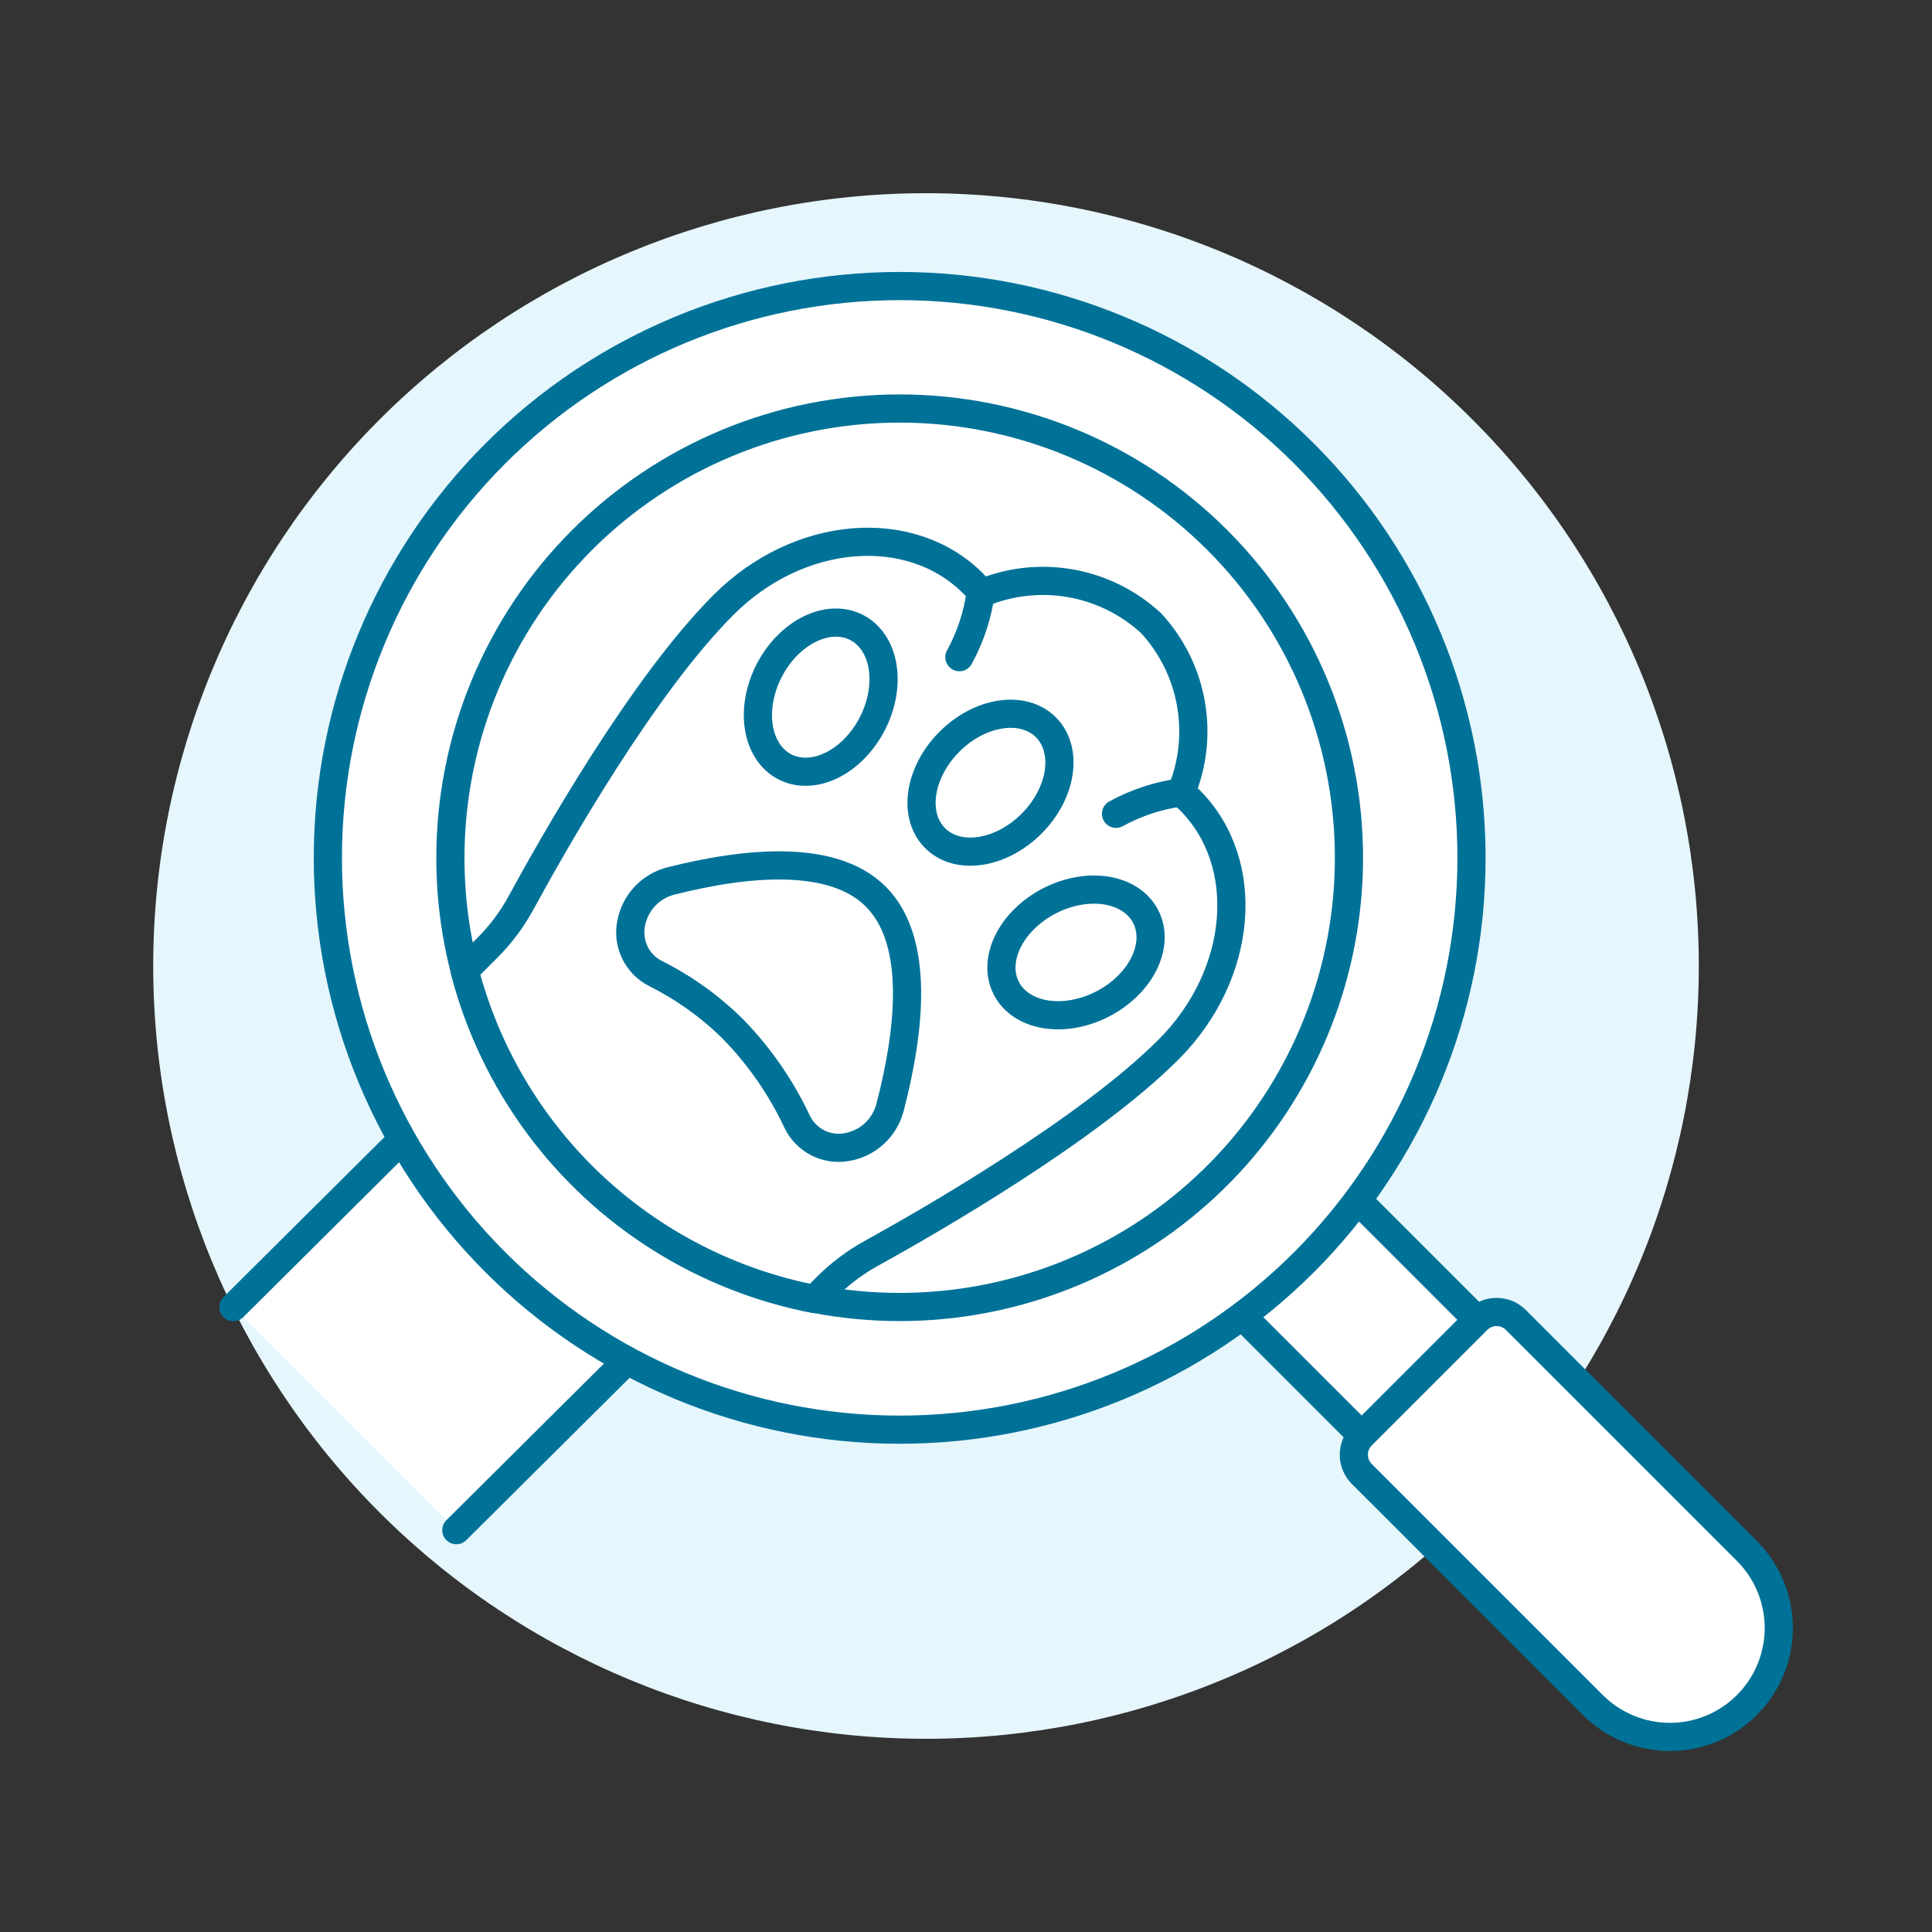 <svg width="96" height="96" viewBox="0 0 96 96" fill="none" xmlns="http://www.w3.org/2000/svg">
<rect x="0" y="0" width="96" height="96" fill="#333333" stroke="none"/>
<path d="M7.613 48C7.613 58.184 11.659 67.951 18.86 75.153C26.061 82.354 35.829 86.4 46.013 86.4C56.197 86.4 65.965 82.354 73.166 75.153C80.367 67.951 84.413 58.184 84.413 48C84.413 37.816 80.367 28.049 73.166 20.847C65.965 13.646 56.197 9.6 46.013 9.6C35.829 9.6 26.061 13.646 18.86 20.847C11.659 28.049 7.613 37.816 7.613 48Z" fill="#E5F6FC"/>
<path d="M37.313 61.483C32.522 59.109 28.565 55.337 25.965 50.666L11.595 64.952L22.675 76.032L37.314 61.481" fill="white"/>
<path d="M22.675 76.033L37.313 61.481" stroke="#007298" stroke-width="1.4" stroke-linecap="round" stroke-linejoin="round"/>
<path d="M37.313 61.483C32.522 59.109 28.565 55.337 25.965 50.666L11.595 64.952" stroke="#007298" stroke-width="1.4" stroke-linecap="round" stroke-linejoin="round"/>
<path d="M60.968 64.633L66.711 58.89L73.408 65.587L67.665 71.33L60.968 64.633Z" fill="white" stroke="#007298" stroke-width="1.4" stroke-linecap="round" stroke-linejoin="round"/>
<path d="M16.291 42.627C16.291 50.163 19.285 57.389 24.613 62.718C29.942 68.046 37.169 71.04 44.704 71.04C52.24 71.04 59.467 68.046 64.796 62.718C70.124 57.389 73.118 50.163 73.118 42.627C73.118 35.091 70.124 27.864 64.796 22.536C59.467 17.207 52.24 14.214 44.704 14.214C37.169 14.214 29.942 17.207 24.613 22.536C19.285 27.864 16.291 35.091 16.291 42.627Z" fill="white" stroke="#007298" stroke-width="1.4" stroke-linecap="round" stroke-linejoin="round"/>
<path d="M86.802 77.068C87.305 77.57 87.703 78.167 87.975 78.823C88.247 79.48 88.387 80.184 88.387 80.894C88.387 81.605 88.247 82.309 87.975 82.966C87.704 83.622 87.305 84.219 86.802 84.721C86.3 85.224 85.703 85.623 85.047 85.895C84.39 86.167 83.686 86.307 82.976 86.307C82.265 86.307 81.561 86.167 80.905 85.895C80.248 85.623 79.651 85.224 79.149 84.722L67.667 73.241C67.414 72.987 67.271 72.643 67.271 72.285C67.271 71.926 67.414 71.582 67.667 71.328L73.408 65.587C73.662 65.334 74.006 65.191 74.365 65.191C74.723 65.191 75.067 65.334 75.321 65.587L86.802 77.068Z" fill="white" stroke="#007298" stroke-width="1.4" stroke-linecap="round" stroke-linejoin="round"/>
<path d="M67.029 42.624C67.028 48.27 64.887 53.706 61.038 57.837C57.189 61.968 51.918 64.487 46.286 64.888C40.654 65.288 35.08 63.54 30.685 59.995C26.29 56.451 23.402 51.373 22.601 45.783C22.454 44.737 22.38 43.681 22.38 42.624C22.38 36.703 24.732 31.025 28.918 26.838C33.105 22.651 38.783 20.299 44.704 20.299C50.625 20.299 56.304 22.651 60.49 26.838C64.677 31.025 67.029 36.703 67.029 42.624Z" fill="white" stroke="#007298" stroke-width="1.4" stroke-linecap="round" stroke-linejoin="round"/>
<path d="M23.088 48.227L24.206 47.108C24.873 46.444 25.439 45.687 25.889 44.86C27.52 41.863 31.936 34.067 35.96 30.048C39.674 26.333 45.224 25.86 48.355 28.992C48.507 29.145 48.643 29.306 48.778 29.472C50.177 28.89 51.713 28.721 53.206 28.986C54.697 29.25 56.082 29.937 57.196 30.965C58.223 32.078 58.91 33.462 59.175 34.953C59.44 36.444 59.272 37.98 58.691 39.378C58.835 39.501 58.979 39.621 59.118 39.757C62.248 42.889 61.775 48.439 58.062 52.154C54.048 56.16 46.244 60.651 43.279 62.288C42.476 62.733 41.738 63.288 41.088 63.936L40.477 64.549C36.333 63.746 32.501 61.788 29.424 58.9C26.347 56.011 24.15 52.311 23.088 48.227Z" fill="white" stroke="#007298" stroke-width="1.4" stroke-linecap="round" stroke-linejoin="round"/>
<path d="M46.463 41.646C46.73 41.914 47.067 42.108 47.452 42.217C47.838 42.326 48.266 42.347 48.711 42.281C49.156 42.215 49.609 42.061 50.046 41.83C50.483 41.598 50.893 41.292 51.255 40.931C51.617 40.569 51.922 40.158 52.154 39.722C52.386 39.285 52.539 38.831 52.605 38.386C52.672 37.941 52.65 37.514 52.541 37.128C52.432 36.742 52.238 36.406 51.971 36.138C51.703 35.871 51.367 35.677 50.981 35.568C50.595 35.459 50.167 35.437 49.722 35.504C49.278 35.57 48.824 35.723 48.387 35.955C47.951 36.187 47.54 36.492 47.178 36.854C46.816 37.215 46.511 37.626 46.279 38.063C46.048 38.499 45.894 38.953 45.828 39.398C45.761 39.843 45.783 40.271 45.892 40.657C46.001 41.042 46.195 41.379 46.463 41.646Z" fill="white" stroke="#007298" stroke-width="1.4" stroke-linecap="round" stroke-linejoin="round"/>
<path d="M50.004 49.108C50.354 49.788 51.054 50.252 51.951 50.399C52.848 50.545 53.868 50.361 54.786 49.889C55.705 49.416 56.446 48.692 56.848 47.877C57.25 47.062 57.279 46.222 56.929 45.543C56.579 44.863 55.879 44.399 54.982 44.252C54.085 44.106 53.065 44.29 52.147 44.763C51.228 45.235 50.487 45.959 50.085 46.774C49.683 47.589 49.654 48.429 50.004 49.108Z" fill="white" stroke="#007298" stroke-width="1.4" stroke-linecap="round" stroke-linejoin="round"/>
<path d="M38.999 38.105C39.336 38.278 39.715 38.36 40.116 38.346C40.516 38.332 40.93 38.223 41.334 38.024C41.737 37.825 42.123 37.54 42.468 37.187C42.813 36.833 43.111 36.417 43.345 35.962C43.579 35.507 43.745 35.023 43.832 34.536C43.92 34.05 43.928 33.571 43.855 33.127C43.783 32.683 43.631 32.282 43.41 31.948C43.189 31.614 42.901 31.353 42.565 31.18C42.228 31.006 41.849 30.924 41.448 30.938C41.048 30.952 40.634 31.062 40.23 31.261C39.827 31.46 39.441 31.744 39.096 32.098C38.751 32.452 38.453 32.868 38.219 33.322C37.985 33.777 37.819 34.262 37.732 34.748C37.644 35.234 37.636 35.713 37.709 36.157C37.781 36.602 37.933 37.002 38.154 37.336C38.375 37.67 38.663 37.932 38.999 38.105Z" fill="white" stroke="#007298" stroke-width="1.4" stroke-linecap="round" stroke-linejoin="round"/>
<path d="M44.22 55.045C44.087 55.544 43.813 55.995 43.43 56.342C43.048 56.688 42.573 56.917 42.063 57.001C41.577 57.086 41.075 57.011 40.635 56.788C40.195 56.564 39.839 56.203 39.621 55.76C38.82 54.049 37.738 52.484 36.419 51.132C35.285 50.01 33.98 49.076 32.553 48.363C32.116 48.137 31.764 47.776 31.548 47.333C31.333 46.89 31.266 46.39 31.357 45.906C31.447 45.399 31.681 44.929 32.03 44.551C32.38 44.173 32.831 43.904 33.33 43.776C37.136 42.816 41.394 42.425 43.519 44.554C45.704 46.741 45.235 51.168 44.22 55.045Z" fill="white" stroke="#007298" stroke-width="1.4" stroke-linecap="round" stroke-linejoin="round"/>
<path d="M58.691 39.373C57.556 39.527 56.458 39.887 55.454 40.437" stroke="#007298" stroke-width="1.4" stroke-linecap="round" stroke-linejoin="round"/>
<path d="M48.735 29.418C48.581 30.553 48.221 31.65 47.671 32.654" stroke="#007298" stroke-width="1.4" stroke-linecap="round" stroke-linejoin="round"/>
</svg>
